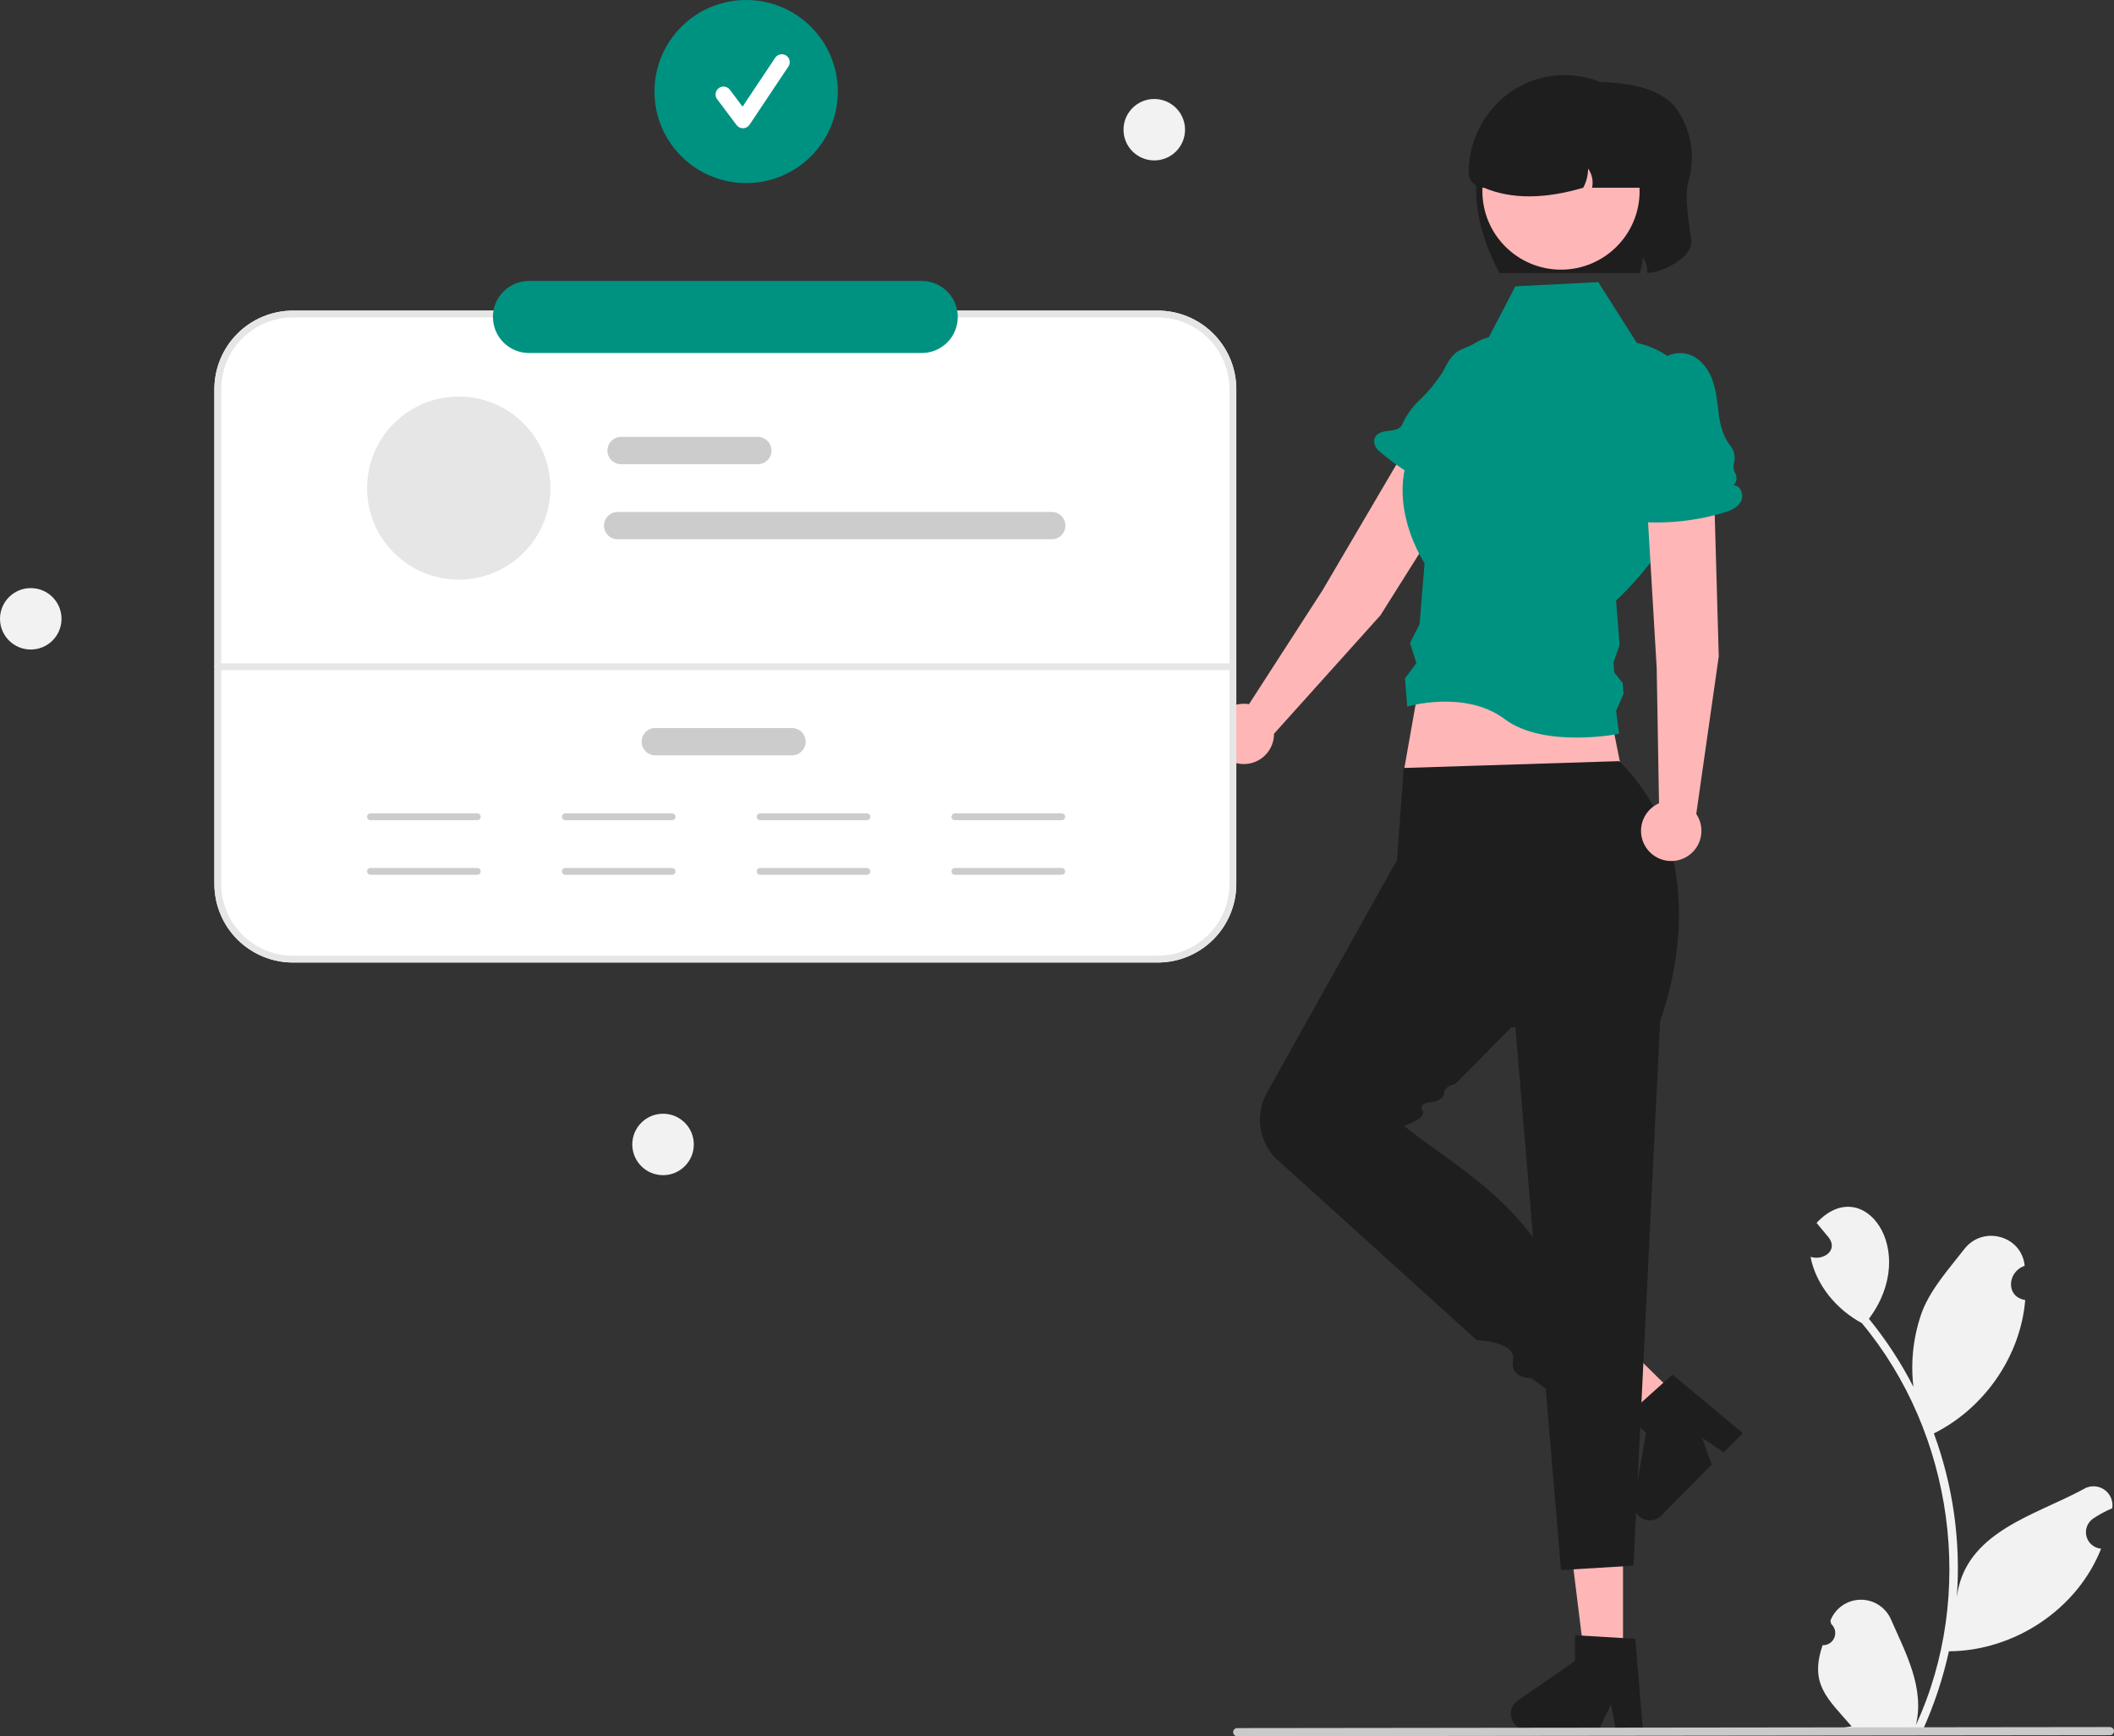 <svg width="291" height="239" viewBox="0 0 291 239" fill="none" xmlns="http://www.w3.org/2000/svg">
<rect x="0" y="0" width="291" height="239" fill="#333333" stroke="none"/>
<g clip-path="url(#clip0_20_692)">
<path d="M232.435 24.869C231.805 27.199 232.529 30.869 232.802 33.044C233.094 35.37 229.057 37.451 226.747 37.583C226.804 36.813 226.588 36.048 226.136 35.422C226.13 36.166 225.977 36.903 225.684 37.588H206.409C203.981 33.025 201.916 26.791 204.146 20.344C204.259 19.05 204.752 17.817 205.564 16.802C206.376 15.786 207.47 15.032 208.709 14.636L219.22 11.276C223.365 11.276 228.45 11.864 230.742 14.946C231.756 16.365 232.435 17.995 232.728 19.713C233.022 21.432 232.921 23.195 232.435 24.869Z" fill="#1E1E1E"/>
<path d="M250.891 226.47C251.234 226.482 251.573 226.389 251.862 226.203C252.151 226.016 252.375 225.746 252.505 225.428C252.634 225.11 252.663 224.76 252.587 224.425C252.51 224.09 252.333 223.787 252.078 223.556C252.034 223.389 252.003 223.269 251.959 223.101C252.28 222.264 252.843 221.542 253.578 221.027C254.312 220.512 255.183 220.228 256.081 220.211C256.978 220.194 257.859 220.445 258.613 220.932C259.366 221.419 259.957 222.119 260.309 222.943C262.34 227.569 264.958 232.353 263.728 237.481C272.005 219.52 268.92 197.306 256.289 182.134C252.82 180.268 249.991 176.922 249.226 173.012C250.939 173.574 253.055 172.166 251.754 170.382C251.191 169.7 250.622 169.024 250.059 168.343C256.481 161.381 264.315 172.152 257.262 181.533C259.626 184.436 261.68 187.578 263.39 190.907C262.968 187.358 263.397 183.761 264.639 180.41C265.901 177.286 268.297 174.642 270.403 171.932C272.964 168.63 278.313 170.091 278.702 174.247C276.317 175.055 276.039 178.509 278.78 178.955C278.137 186.7 273.143 193.859 266.204 197.319C268.847 204.509 269.926 212.179 269.367 219.817C270.513 210.885 280.081 208.629 286.749 205.02C287.173 204.743 287.668 204.595 288.175 204.594C288.682 204.593 289.178 204.74 289.603 205.016C290.027 205.292 290.363 205.685 290.567 206.148C290.772 206.611 290.837 207.124 290.755 207.623C289.834 208.007 288.953 208.482 288.126 209.041C287.738 209.306 287.442 209.685 287.278 210.125C287.115 210.566 287.092 211.046 287.212 211.499C287.332 211.953 287.59 212.359 287.95 212.661C288.311 212.963 288.755 213.146 289.224 213.185C285.925 221.567 277.245 227.257 268.274 227.31C267.448 231.06 266.234 234.713 264.651 238.211L251.337 238.338C251.288 238.191 251.244 238.038 251.199 237.891C252.433 237.957 253.669 237.871 254.881 237.637C251.584 233.813 249.044 231.87 250.89 226.47L250.891 226.47Z" fill="#F2F2F2"/>
<path d="M223.413 229.144H218.22L215.748 209.141H223.413V229.144Z" fill="#FFB6B6"/>
<path d="M226.154 238.129H222.429L221.765 234.618L220.062 238.129H210.185C209.712 238.129 209.251 237.978 208.869 237.698C208.488 237.418 208.206 237.023 208.065 236.572C207.924 236.12 207.932 235.636 208.086 235.189C208.241 234.742 208.534 234.356 208.924 234.087L216.811 228.647V225.097L225.107 225.592L226.154 238.129Z" fill="#1E1E1E"/>
<path d="M231.564 192.914L227.918 196.607L211.92 184.321L217.301 178.871L231.564 192.914Z" fill="#FFB6B6"/>
<path d="M239.896 197.273L237.281 199.922L234.311 197.929L235.619 201.605L228.685 208.629C228.352 208.966 227.921 209.188 227.453 209.262C226.986 209.337 226.507 209.26 226.086 209.043C225.665 208.827 225.325 208.481 225.114 208.058C224.904 207.634 224.835 207.154 224.917 206.689L226.575 197.26L224.044 194.768L230.221 189.215L239.896 197.273Z" fill="#1E1E1E"/>
<path d="M190.024 84.698L205.731 59.74C206.394 58.681 206.612 57.404 206.34 56.185C206.068 54.966 205.327 53.903 204.277 53.224C203.734 52.874 203.125 52.637 202.487 52.529C201.849 52.421 201.196 52.444 200.567 52.596C199.938 52.748 199.347 53.027 198.83 53.415C198.313 53.803 197.88 54.292 197.558 54.852L182.037 81.276L171.929 96.936C171.088 96.789 170.222 96.904 169.449 97.266C168.676 97.628 168.033 98.219 167.608 98.958C167.183 99.698 166.996 100.55 167.073 101.399C167.149 102.248 167.486 103.053 168.037 103.705C168.587 104.356 169.326 104.822 170.151 105.04C170.976 105.258 171.849 105.217 172.65 104.922C173.451 104.628 174.142 104.094 174.629 103.393C175.116 102.693 175.375 101.86 175.371 101.007L190.024 84.698Z" fill="#FFB6B6"/>
<path d="M204.827 66.267L206.151 66.018C205.973 65.693 205.898 65.322 205.938 64.954C205.977 64.585 206.129 64.238 206.372 63.959C206.615 63.679 206.938 63.48 207.297 63.39C207.656 63.299 208.035 63.32 208.382 63.451C206.786 61.789 207.561 59.053 208.587 56.991C209.329 55.501 210.163 54.028 210.526 52.404C211.078 49.938 210.367 46.954 207.074 46.363C205.728 46.153 204.351 46.431 203.192 47.148C201.123 48.369 200.657 47.838 199.352 49.803L198.607 51.185C197.652 52.68 196.511 54.049 195.212 55.259C194.284 56.183 193.535 57.271 193.005 58.468C192.936 58.616 192.833 58.746 192.705 58.848C192.195 59.241 191.503 59.261 190.865 59.345C190.06 59.45 189.14 59.791 189.161 60.787C189.172 61.025 189.233 61.258 189.34 61.472C189.446 61.686 189.595 61.875 189.778 62.028C193.175 64.997 197.15 67.232 201.454 68.593C202.41 68.895 203.484 69.144 204.383 68.702C205.282 68.259 205.668 66.812 204.827 66.267Z" fill="#009281"/>
<path d="M224.757 113.702L194.176 113.233L193.235 106.185L196.058 90.21H220.052L224.757 113.702Z" fill="#FFB6B6"/>
<path d="M159.361 132.496H40.331C37.462 132.493 34.712 131.353 32.683 129.328C30.654 127.302 29.513 124.555 29.51 121.69V53.562C29.513 50.697 30.654 47.95 32.683 45.925C34.712 43.899 37.462 42.759 40.331 42.756H159.361C162.23 42.759 164.98 43.899 167.009 45.925C169.038 47.95 170.179 50.697 170.182 53.562V121.69C170.179 124.555 169.038 127.302 167.009 129.328C164.98 131.353 162.23 132.493 159.361 132.496Z" fill="white"/>
<path d="M159.361 132.496H40.331C37.462 132.493 34.712 131.353 32.683 129.328C30.654 127.302 29.513 124.555 29.51 121.69V53.562C29.513 50.697 30.654 47.95 32.683 45.925C34.712 43.899 37.462 42.759 40.331 42.756H159.361C162.23 42.759 164.98 43.899 167.009 45.925C169.038 47.95 170.179 50.697 170.182 53.562V121.69C170.179 124.555 169.038 127.302 167.009 129.328C164.98 131.353 162.23 132.493 159.361 132.496ZM40.331 43.696C37.712 43.699 35.2 44.739 33.348 46.589C31.496 48.438 30.454 50.946 30.451 53.562V121.69C30.454 124.306 31.496 126.814 33.348 128.663C35.2 130.513 37.712 131.554 40.331 131.557H159.361C161.981 131.554 164.492 130.513 166.344 128.663C168.196 126.814 169.238 124.306 169.241 121.69V53.562C169.238 50.946 168.196 48.438 166.344 46.589C164.492 44.739 161.981 43.699 159.361 43.696H40.331Z" fill="#E6E6E6"/>
<path d="M169.242 92.249H29.98C29.855 92.249 29.736 92.2 29.648 92.111C29.559 92.023 29.51 91.904 29.51 91.779C29.51 91.655 29.559 91.535 29.648 91.447C29.736 91.359 29.855 91.309 29.98 91.309H169.242C169.366 91.309 169.486 91.359 169.574 91.447C169.662 91.535 169.712 91.655 169.712 91.779C169.712 91.904 169.662 92.023 169.574 92.111C169.486 92.2 169.366 92.249 169.242 92.249Z" fill="#E6E6E6"/>
<path d="M158.891 22.083C161.229 22.083 163.125 20.189 163.125 17.854C163.125 15.519 161.229 13.626 158.891 13.626C156.552 13.626 154.656 15.519 154.656 17.854C154.656 20.189 156.552 22.083 158.891 22.083Z" fill="#F2F2F2"/>
<path d="M4.234 89.411C6.573 89.411 8.469 87.518 8.469 85.183C8.469 82.847 6.573 80.954 4.234 80.954C1.896 80.954 0 82.847 0 85.183C0 87.518 1.896 89.411 4.234 89.411Z" fill="#F2F2F2"/>
<path d="M91.272 161.768C93.611 161.768 95.506 159.874 95.506 157.539C95.506 155.204 93.611 153.31 91.272 153.31C88.934 153.31 87.038 155.204 87.038 157.539C87.038 159.874 88.934 161.768 91.272 161.768Z" fill="#F2F2F2"/>
<path d="M65.7 112.904H51C50.875 112.904 50.756 112.854 50.667 112.766C50.579 112.678 50.53 112.558 50.53 112.434C50.53 112.309 50.579 112.19 50.667 112.102C50.756 112.013 50.875 111.964 51 111.964H65.7C65.825 111.964 65.944 112.013 66.032 112.102C66.121 112.19 66.17 112.309 66.17 112.434C66.17 112.558 66.121 112.678 66.032 112.766C65.944 112.854 65.825 112.904 65.7 112.904Z" fill="#CCCCCC"/>
<path d="M65.7 120.421H51C50.875 120.421 50.756 120.372 50.667 120.284C50.579 120.195 50.53 120.076 50.53 119.951C50.53 119.827 50.579 119.707 50.667 119.619C50.756 119.531 50.875 119.482 51 119.482H65.7C65.825 119.482 65.944 119.531 66.032 119.619C66.121 119.707 66.17 119.827 66.17 119.951C66.17 120.076 66.121 120.195 66.032 120.284C65.944 120.372 65.825 120.421 65.7 120.421Z" fill="#CCCCCC"/>
<path d="M146.151 112.904H131.451C131.327 112.904 131.207 112.854 131.119 112.766C131.03 112.678 130.981 112.558 130.981 112.434C130.981 112.309 131.03 112.19 131.119 112.102C131.207 112.013 131.327 111.964 131.451 111.964H146.151C146.276 111.964 146.395 112.013 146.484 112.102C146.572 112.19 146.621 112.309 146.621 112.434C146.621 112.558 146.572 112.678 146.484 112.766C146.395 112.854 146.276 112.904 146.151 112.904Z" fill="#CCCCCC"/>
<path d="M146.151 120.421H131.451C131.327 120.421 131.207 120.372 131.119 120.284C131.03 120.195 130.981 120.076 130.981 119.951C130.981 119.827 131.03 119.707 131.119 119.619C131.207 119.531 131.327 119.482 131.451 119.482H146.151C146.276 119.482 146.395 119.531 146.484 119.619C146.572 119.707 146.621 119.827 146.621 119.951C146.621 120.076 146.572 120.195 146.484 120.284C146.395 120.372 146.276 120.421 146.151 120.421Z" fill="#CCCCCC"/>
<path d="M119.334 112.904H104.634C104.51 112.904 104.39 112.854 104.302 112.766C104.213 112.678 104.164 112.558 104.164 112.434C104.164 112.309 104.213 112.19 104.302 112.102C104.39 112.013 104.51 111.964 104.634 111.964H119.334C119.459 111.964 119.578 112.013 119.667 112.102C119.755 112.19 119.804 112.309 119.804 112.434C119.804 112.558 119.755 112.678 119.667 112.766C119.578 112.854 119.459 112.904 119.334 112.904Z" fill="#CCCCCC"/>
<path d="M119.334 120.421H104.634C104.51 120.421 104.39 120.372 104.302 120.284C104.213 120.195 104.164 120.076 104.164 119.951C104.164 119.827 104.213 119.707 104.302 119.619C104.39 119.531 104.51 119.482 104.634 119.482H119.334C119.459 119.482 119.578 119.531 119.667 119.619C119.755 119.707 119.804 119.827 119.804 119.951C119.804 120.076 119.755 120.195 119.667 120.284C119.578 120.372 119.459 120.421 119.334 120.421Z" fill="#CCCCCC"/>
<path d="M92.517 112.904H77.817C77.692 112.904 77.573 112.854 77.484 112.766C77.396 112.678 77.347 112.558 77.347 112.434C77.347 112.309 77.396 112.19 77.484 112.102C77.573 112.013 77.692 111.964 77.817 111.964H92.517C92.641 111.964 92.761 112.013 92.849 112.102C92.938 112.19 92.987 112.309 92.987 112.434C92.987 112.558 92.938 112.678 92.849 112.766C92.761 112.854 92.641 112.904 92.517 112.904Z" fill="#CCCCCC"/>
<path d="M92.517 120.421H77.817C77.692 120.421 77.573 120.372 77.484 120.284C77.396 120.195 77.347 120.076 77.347 119.951C77.347 119.827 77.396 119.707 77.484 119.619C77.573 119.531 77.692 119.482 77.817 119.482H92.517C92.641 119.482 92.761 119.531 92.849 119.619C92.938 119.707 92.987 119.827 92.987 119.951C92.987 120.076 92.938 120.195 92.849 120.284C92.761 120.372 92.641 120.421 92.517 120.421Z" fill="#CCCCCC"/>
<path d="M193.235 105.715L192.294 118.401L174.542 150.158C173.69 151.573 173.316 153.223 173.475 154.866C173.635 156.509 174.321 158.057 175.43 159.28L203.269 184.472C203.269 184.472 208.742 184.651 208.281 187.234C207.82 189.817 210.745 189.695 210.745 189.695L214.037 192.07L215.818 178.541C209.833 165.195 200.957 161.123 193.235 154.966C193.235 154.966 196.491 154 195.804 152.88C195.117 151.76 197.275 151.685 197.275 151.685C197.275 151.685 198.707 151.493 198.794 150.452C198.881 149.411 200.269 149.253 200.269 149.253L208.058 141.423L228.521 140.484C228.521 140.484 237.18 118.819 222.875 104.775L193.235 105.715Z" fill="#1E1E1E"/>
<path d="M208.104 135.54L214.877 216.129L224.853 215.525L228.521 140.484L208.104 135.54Z" fill="#1E1E1E"/>
<path d="M208.59 39.418L220.01 38.831L225.314 47.201C225.314 47.201 235.295 48.867 234.603 60.612C233.911 72.356 222.46 82.662 222.46 82.662L222.949 88.778L222.099 91.204L222.208 92.566L223.368 94.009L223.487 95.501L222.46 97.861L222.875 101.017C222.875 101.017 212.543 103.065 207.123 98.987C201.704 94.909 193.706 97.258 193.706 97.258L193.405 93.371L194.972 91.272L194.097 88.535L195.413 85.902L196.099 77.538C196.099 77.538 188.591 66.275 197.21 57.791L200.669 51.919L204.539 47.203L208.59 39.418Z" fill="#009281"/>
<path d="M236.594 90.353L235.753 60.887C235.714 59.639 235.185 58.456 234.28 57.594C233.375 56.732 232.167 56.26 230.917 56.279C230.27 56.289 229.632 56.431 229.041 56.696C228.451 56.96 227.921 57.342 227.483 57.817C227.045 58.293 226.709 58.853 226.495 59.462C226.281 60.072 226.193 60.719 226.238 61.363L228.05 91.945L228.368 110.573C227.587 110.918 226.931 111.495 226.49 112.225C226.049 112.955 225.844 113.803 225.902 114.654C225.961 115.504 226.28 116.316 226.816 116.979C227.353 117.643 228.081 118.125 228.901 118.36C229.722 118.596 230.595 118.574 231.402 118.296C232.21 118.019 232.912 117.5 233.414 116.811C233.916 116.121 234.193 115.294 234.207 114.441C234.222 113.589 233.974 112.752 233.496 112.046L236.594 90.353Z" fill="#FFB6B6"/>
<path d="M238.636 66.814C238.851 66.596 238.989 66.312 239.028 66.007C239.067 65.702 239.005 65.393 238.85 65.127C238.666 64.796 238.591 64.415 238.634 64.038C238.643 63.965 238.657 63.893 238.676 63.822C238.799 63.398 238.817 62.95 238.729 62.517C238.642 62.084 238.451 61.678 238.173 61.335C237.241 60.217 236.791 58.525 236.596 57.016C236.383 55.366 236.256 53.679 235.654 52.127C234.785 49.889 232.708 47.894 229.873 48.849C228.673 49.273 227.657 50.098 226.995 51.184C225.582 53.435 225.566 56.157 225.577 58.761L225.068 57.733C225.129 60.577 224.614 63.404 223.555 66.045C224.186 65.922 224.633 66.77 224.429 67.38C224.225 67.989 223.66 68.39 223.177 68.814C222.567 69.348 221.991 70.142 222.563 70.959C222.706 71.151 222.886 71.311 223.093 71.429C223.301 71.548 223.53 71.622 223.768 71.648C228.244 72.229 232.792 71.879 237.127 70.621C238.089 70.341 239.121 69.952 239.622 69.085C240.123 68.218 239.638 66.801 238.636 66.814Z" fill="#009281"/>
<path d="M214.877 37.118C220.853 37.118 225.698 32.279 225.698 26.311C225.698 20.343 220.853 15.505 214.877 15.505C208.901 15.505 204.056 20.343 204.056 26.311C204.056 32.279 208.901 37.118 214.877 37.118Z" fill="#FFB6B6"/>
<path d="M102.712 25.201C109.68 25.201 115.329 19.56 115.329 12.601C115.329 5.642 109.68 0 102.712 0C95.743 0 90.094 5.642 90.094 12.601C90.094 19.56 95.743 25.201 102.712 25.201Z" fill="#009281"/>
<path d="M102.268 17.655C102.099 17.655 101.932 17.616 101.78 17.54C101.629 17.465 101.497 17.355 101.395 17.22L98.72 13.657C98.634 13.543 98.571 13.412 98.535 13.274C98.499 13.135 98.491 12.991 98.512 12.849C98.532 12.707 98.58 12.571 98.653 12.447C98.726 12.324 98.822 12.216 98.937 12.13C99.052 12.045 99.182 11.982 99.321 11.947C99.46 11.911 99.605 11.903 99.747 11.924C99.889 11.944 100.025 11.992 100.149 12.066C100.272 12.139 100.38 12.235 100.465 12.35L102.216 14.681L106.711 7.947C106.872 7.707 107.121 7.54 107.405 7.484C107.688 7.428 107.982 7.486 108.223 7.646C108.463 7.806 108.63 8.055 108.687 8.338C108.744 8.621 108.686 8.915 108.526 9.155L103.176 17.17C103.079 17.315 102.949 17.435 102.796 17.519C102.643 17.604 102.473 17.65 102.298 17.655L102.268 17.655Z" fill="white"/>
<path d="M126.873 48.593H72.819C71.502 48.593 70.239 48.071 69.308 47.141C68.377 46.211 67.854 44.95 67.854 43.635C67.854 42.32 68.377 41.059 69.308 40.129C70.239 39.199 71.502 38.677 72.819 38.677H126.873C127.526 38.676 128.172 38.804 128.775 39.053C129.378 39.302 129.926 39.667 130.387 40.127C130.849 40.588 131.215 41.135 131.465 41.736C131.715 42.338 131.843 42.983 131.843 43.635C131.843 44.287 131.715 44.932 131.465 45.534C131.215 46.136 130.849 46.682 130.387 47.143C129.926 47.603 129.378 47.968 128.775 48.217C128.172 48.466 127.526 48.594 126.873 48.593Z" fill="#009281"/>
<path d="M290.443 238.856L170.304 239C170.156 238.999 170.014 238.94 169.91 238.835C169.805 238.73 169.747 238.588 169.747 238.441C169.747 238.293 169.805 238.151 169.91 238.046C170.014 237.941 170.156 237.882 170.304 237.881L290.443 237.737C290.591 237.737 290.733 237.797 290.837 237.902C290.942 238.006 291 238.148 291 238.296C291 238.444 290.942 238.586 290.837 238.691C290.733 238.796 290.591 238.855 290.443 238.856Z" fill="#CACACA"/>
<path d="M228.521 23.492V25.841H219.159C219.254 25.388 219.254 24.92 219.159 24.466C219.064 24.012 218.877 23.583 218.608 23.206C218.6 24.125 218.371 25.029 217.94 25.841C212.526 27.44 207.982 27.41 204.259 25.841C203.706 25.841 203.176 25.622 202.785 25.232C202.394 24.841 202.174 24.312 202.174 23.76C202.174 16.557 207.859 10.488 215.07 10.339C216.823 10.302 218.566 10.615 220.196 11.26C221.827 11.904 223.312 12.867 224.564 14.092C225.817 15.317 226.813 16.779 227.492 18.394C228.171 20.008 228.521 21.741 228.521 23.492Z" fill="#1E1E1E"/>
<path d="M104.316 63.899H85.497C84.998 63.899 84.519 63.701 84.166 63.348C83.813 62.996 83.615 62.518 83.615 62.02C83.615 61.521 83.813 61.043 84.166 60.691C84.519 60.338 84.998 60.14 85.497 60.14H104.316C104.815 60.14 105.293 60.338 105.646 60.691C105.999 61.043 106.198 61.521 106.198 62.02C106.198 62.518 105.999 62.996 105.646 63.348C105.293 63.701 104.815 63.899 104.316 63.899Z" fill="#CCCCCC"/>
<path d="M109.02 103.977H90.201C89.702 103.977 89.224 103.779 88.871 103.426C88.518 103.074 88.32 102.596 88.32 102.097C88.32 101.599 88.518 101.121 88.871 100.768C89.224 100.416 89.702 100.218 90.201 100.218H109.02C109.52 100.218 109.998 100.416 110.351 100.768C110.704 101.121 110.902 101.599 110.902 102.097C110.902 102.596 110.704 103.074 110.351 103.426C109.998 103.779 109.52 103.977 109.02 103.977Z" fill="#CCCCCC"/>
<path d="M144.776 74.236H85.026C84.527 74.236 84.048 74.037 83.695 73.685C83.343 73.333 83.144 72.855 83.144 72.356C83.144 71.858 83.343 71.38 83.695 71.027C84.048 70.675 84.527 70.477 85.026 70.477H144.776C145.276 70.477 145.754 70.675 146.107 71.027C146.46 71.38 146.658 71.858 146.658 72.356C146.658 72.855 146.46 73.333 146.107 73.685C145.754 74.037 145.276 74.236 144.776 74.236Z" fill="#CCCCCC"/>
<path d="M63.147 79.788C70.116 79.788 75.765 74.147 75.765 67.188C75.765 60.229 70.116 54.587 63.147 54.587C56.179 54.587 50.53 60.229 50.53 67.188C50.53 74.147 56.179 79.788 63.147 79.788Z" fill="#E6E6E6"/>
</g>
<defs>
<clipPath id="clip0_20_692">
<rect width="291" height="239" fill="white"/>
</clipPath>
</defs>
</svg>
